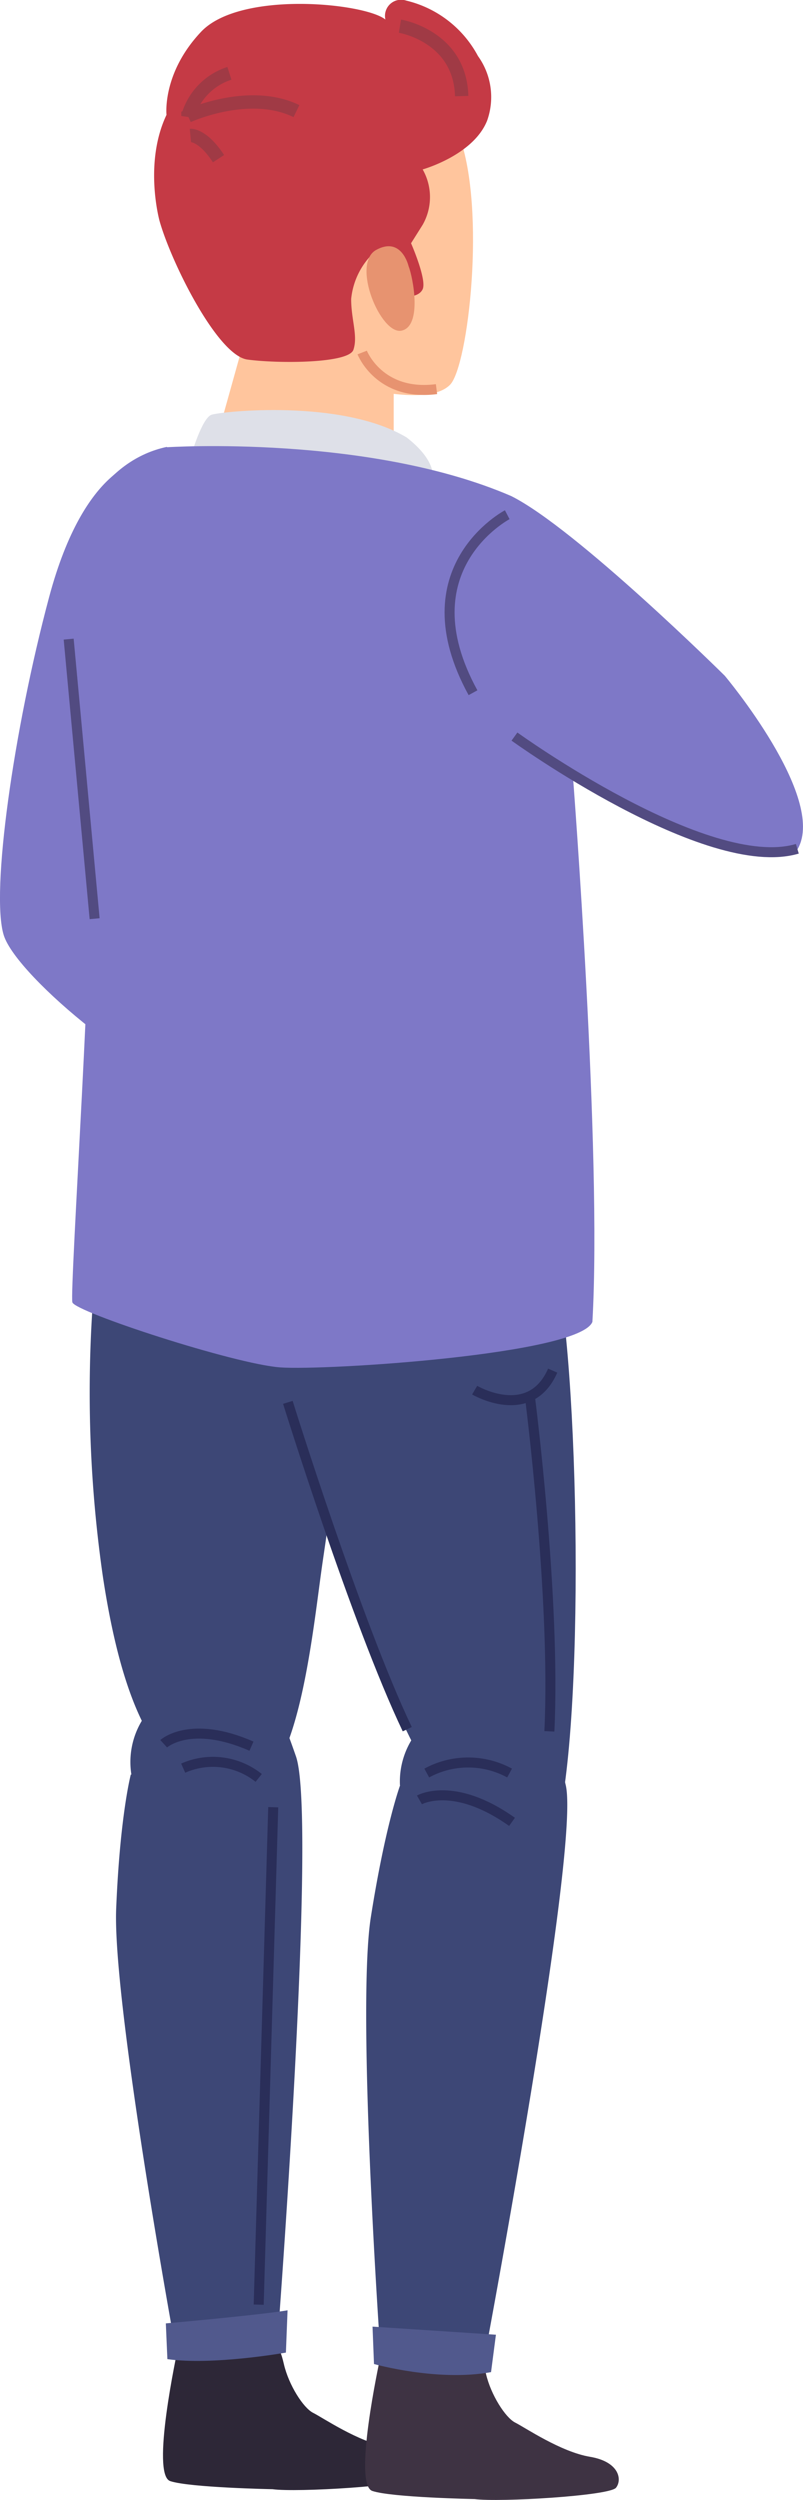 <svg xmlns="http://www.w3.org/2000/svg" viewBox="0 0 82.32 256"><g id="Layer_2" data-name="Layer 2"><g id="Layer_1-2" data-name="Layer 1"><path id="Path_25497" data-name="Path 25497" d="M18.28,240.26s1.16-2.5,5.49-1.83,4.83,1.5,5.33,3.66,2,4.5,3,5,4.66,3,7.66,3.5,3.33,2.33,2.66,3.16-12,1.5-14.48,1.16c0,0-8.49-.16-10.49-.83s.66-13,.83-13.82" style="fill:#2d2737"/><path id="Path_25498" data-name="Path 25498" d="M13.47,181.73a8.19,8.19,0,0,1,6-9.21c7.28-2.31,8.66,1,10.87,7.34s-1.9,60-1.9,60-8.38,1.43-10.53.16c0,0-6.39-35-6-44.56s1.5-13.74,1.5-13.74" style="fill:#3d4776"/><path id="Path_25499" data-name="Path 25499" d="M17,237.93s9.49-.84,12.48-1.34l-.17,4.33s-7.49,1.33-12.15.67Z" style="fill:#51598d"/><path id="Path_25500" data-name="Path 25500" d="M14.7,47.13s-6,.34-9.66,14-6,30.3-4.66,34.63,15.65,16,21,16,5.66-4,4.66-7.33S14.7,92.09,14.7,92.09s8.32-26.64,8-33.63-4.33-11.33-8-11.33" style="fill:#7e78c7"/><path id="Path_25506" data-name="Path 25506" d="M39.36,5.05s4.92,1.26,7.71,8.83S48,37.51,46.14,39.4,38.63,40.57,30.8,38c-8.28-2.73-11.08-11.34-12.56-17-2.84-10.87,6.62-22,21.12-15.91" style="fill:#ffc59d"/><path id="Path_25507" data-name="Path 25507" d="M21.69,46.8l4-14.32s8-2.33,13,3l1.67,2.33v9.33a53.36,53.36,0,0,1-18.65-.34" style="fill:#ffc59d"/><path id="Path_25508" data-name="Path 25508" d="M10.53,123.88a132.06,132.06,0,0,0,0,37.46c3,20,9,22,14.49,22s7-16,8-23,5-31-2.5-36.46-16-6-20,0" style="fill:#3d4776"/><path id="Path_25509" data-name="Path 25509" d="M31.51,147.36s-6-16,4.5-23,18.48-6,21,5.49,3,50.95-.5,58.94-16-4.5-25-41.45" style="fill:#3d4776"/><path id="Path_25510" data-name="Path 25510" d="M49,5.74a7.19,7.19,0,0,1,.94,6.61c-1.41,3.55-6.61,5-6.61,5a5.73,5.73,0,0,1,0,5.67l-1.19,1.89s1.66,3.78,1.18,4.73-2.12.71-2.12.71-1.89-5.2-2.6-4.73a7.57,7.57,0,0,0-2.6,5c0,2.13.71,3.78.23,5.2s-7.8,1.42-10.87,1-7.8-9.93-9-14.18c0,0-1.65-5.91.71-10.88,0,0-.47-4.25,3.54-8.5S37.39.3,39.51,2A1.65,1.65,0,0,1,41.64.06,11.3,11.3,0,0,1,49,5.74" style="fill:#c53a45"/><path id="Path_25511" data-name="Path 25511" d="M41.88,27.24s-.71-3.07-3.31-1.65.47,8.74,2.6,8.27,1.18-5.43.71-6.62" style="fill:#e79370"/><path id="Path_25512" data-name="Path 25512" d="M19.57,46.72s1.12-3.92,2.12-4.25,13.32-1.66,20,2.33c3,2.33,2.66,4,2.66,4S24.45,45,19.57,46.72" style="fill:#dee0e8"/><path id="Path_25513" data-name="Path 25513" d="M17.11,45.8s20.64-1.33,35.3,5C59.07,54.13,74.3,69.2,74.3,69.2s10.45,12.43,7.49,17.72c-4,3.33-23.06-7.49-23.06-7.49s3,38.63,2,55.94c-1.33,3.33-27.3,5-32,4.66s-21-5.66-21.31-6.66S9.79,92.42,9.12,87.76s-2.66-27.64-2-31,3.67-9.66,10-11" style="fill:#7e78c7"/><path id="Path_25514" data-name="Path 25514" d="M39,241.26s1.17-2.5,5.5-1.83,4.82,1.5,5.32,3.66,2,4.5,3,5,4.67,3,7.66,3.5,3.33,2.34,2.67,3.17-12,1.5-14.49,1.16c0,0-8.49-.16-10.49-.83s.67-13,.84-13.82" style="fill:#3e3343"/><path id="Path_25515" data-name="Path 25515" d="M41,182.82a8.21,8.21,0,0,1,7-8.49c7.5-1.5,8.49,2,10,8.49s-8.49,59.44-8.49,59.44-8.49.5-10.49-1c0,0-2.5-35.46-1-44.95s3-13.49,3-13.49" style="fill:#3d4776"/><path id="Path_25516" data-name="Path 25516" d="M38.34,242.09s6.49,1.83,12,.83l.5-3.83-12.65-.83Z" style="fill:#51598d"/><path id="Path_25517" data-name="Path 25517" d="M29.51,143.61s7,22.48,12.24,33.47" style="fill:none;stroke:#2a2e59;stroke-width:1.026px"/><path id="Path_25518" data-name="Path 25518" d="M43.75,181.57a8.88,8.88,0,0,1,8.49,0" style="fill:none;stroke:#2a2e59;stroke-width:1.026px"/><path id="Path_25519" data-name="Path 25519" d="M43,184.32s3.5-2,9.49,2.25" style="fill:none;stroke:#2a2e59;stroke-width:1.026px"/><path id="Path_25520" data-name="Path 25520" d="M16.78,178.57s2.74-2.5,9,.25" style="fill:none;stroke:#2a2e59;stroke-width:1.026px"/><path id="Path_25521" data-name="Path 25521" d="M18.78,181.07a7.51,7.51,0,0,1,7.74,1" style="fill:none;stroke:#2a2e59;stroke-width:1.026px"/><line id="Line_122" data-name="Line 122" x1="28.01" y1="185.07" x2="26.52" y2="236.01" style="fill:none;stroke:#2a2e59;stroke-width:1.026px"/><path id="Path_25522" data-name="Path 25522" d="M48.66,142.36s5.66,3.33,8-2" style="fill:none;stroke:#2a2e59;stroke-width:1.026px"/><path id="Path_25523" data-name="Path 25523" d="M54.32,143s2.66,20.64,2,34.3" style="fill:none;stroke:#2a2e59;stroke-width:1.026px"/><line id="Line_123" data-name="Line 123" x1="7.04" y1="65.45" x2="9.7" y2="94.08" style="fill:none;stroke:#524b81;stroke-width:1.026px"/><path id="Path_25524" data-name="Path 25524" d="M52.74,75.43s19.73,14.24,29,11.49" style="fill:none;stroke:#524b81;stroke-width:1.026px"/><path id="Path_25527" data-name="Path 25527" d="M52,52.71S41.5,58.2,48.49,70.94" style="fill:none;stroke:#524b81;stroke-width:1.026px"/><path id="Path_25528" data-name="Path 25528" d="M37.13,36.1s1.75,4.5,7.62,3.75" style="fill:none;stroke:#e79370;stroke-width:1.026px"/><path id="Path_25533" data-name="Path 25533" d="M30.39,11.38c-4.87-2.37-11.12.5-11.12.5a6.48,6.48,0,0,1,4.25-4.37" style="fill:none;stroke:#a03a45;stroke-width:1.368px"/><path id="Path_25534" data-name="Path 25534" d="M19.52,13.87s1.25-.12,2.88,2.38" style="fill:none;stroke:#a03a45;stroke-width:1.368px"/><path id="Path_25535" data-name="Path 25535" d="M41,2.68s6.16,1,6.33,7.16" style="fill:none;stroke:#a03a45;stroke-width:1.368px"/></g></g></svg>
